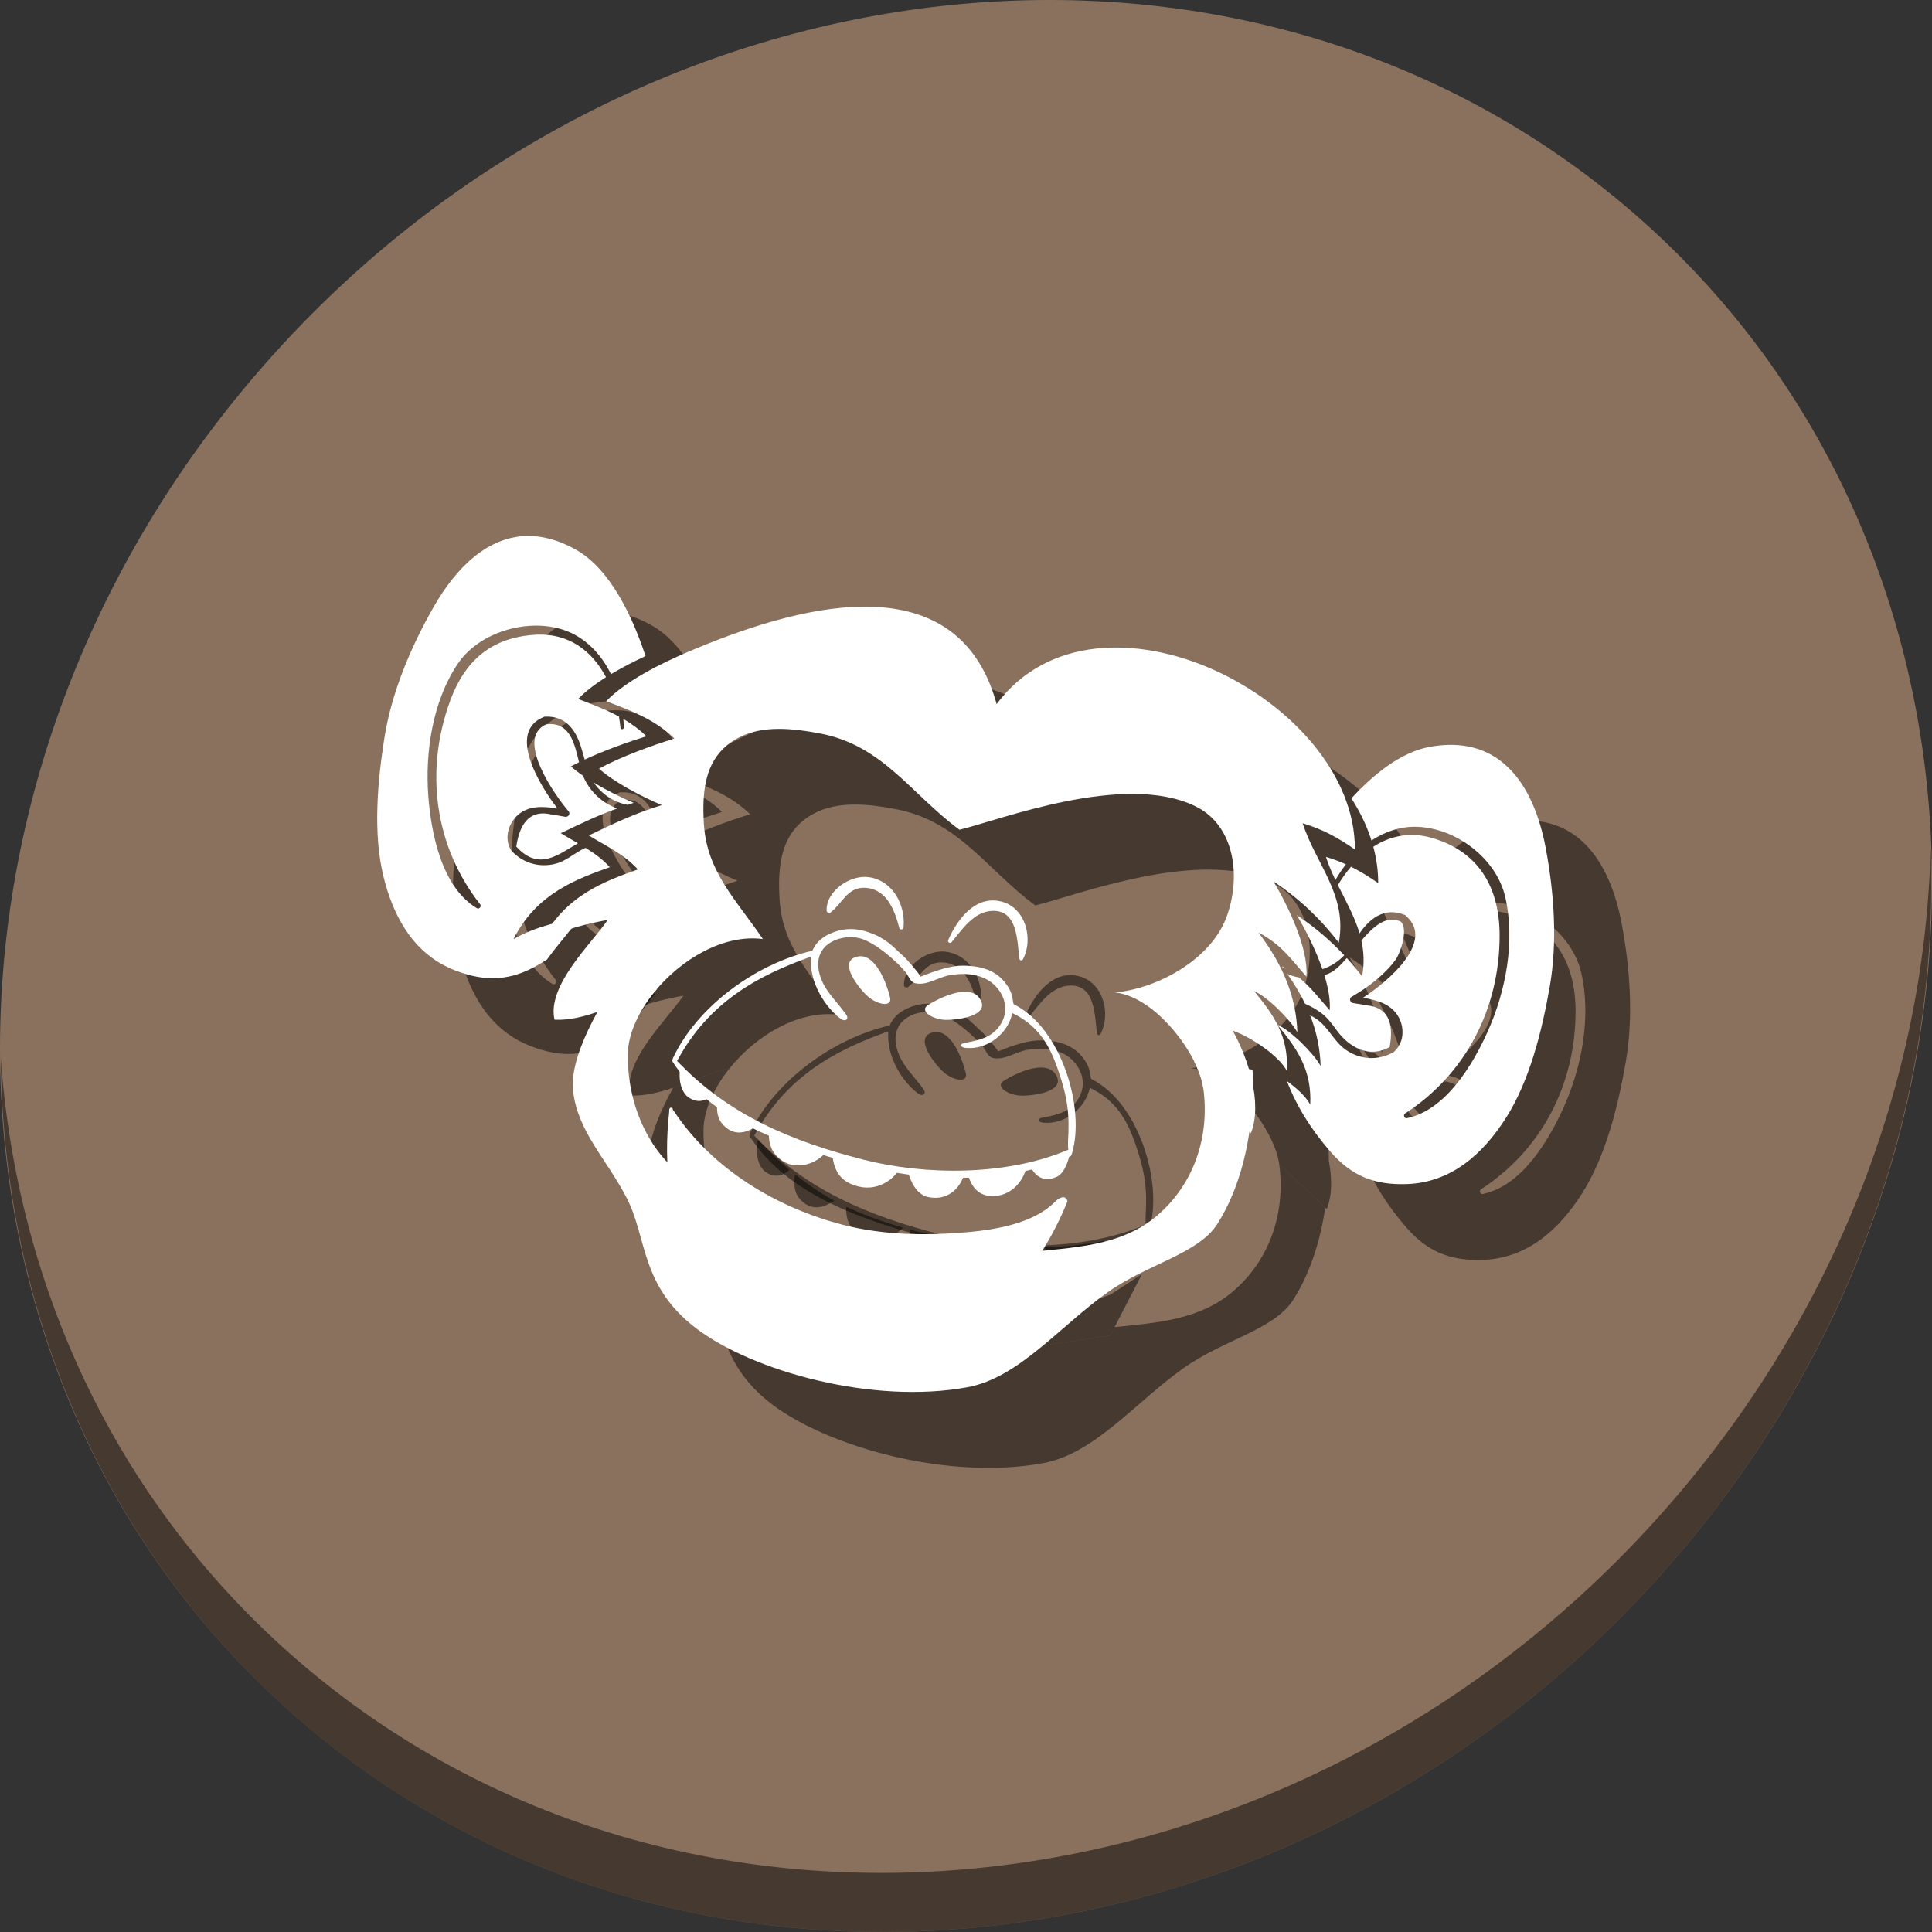 <?xml version="1.0" encoding="UTF-8" standalone="no"?>
<svg
   xmlns:dc="http://purl.org/dc/elements/1.1/"
   xmlns:cc="http://creativecommons.org/ns#"
   xmlns:rdf="http://www.w3.org/1999/02/22-rdf-syntax-ns#"
   xmlns:svg="http://www.w3.org/2000/svg"
   xmlns="http://www.w3.org/2000/svg"
   xmlns:sodipodi="http://sodipodi.sourceforge.net/DTD/sodipodi-0.dtd"
   xmlns:inkscape="http://www.inkscape.org/namespaces/inkscape"
   viewBox="0 0 512 512"
   height="512"
   width="512"
   version="1.1"
   id="svg2"
   inkscape:version="0.92.2 2405546, 2018-03-11"
   sodipodi:docname="etherape.svg">
  <rect x="0" y="0" width="512" height="512" fill="#333333" stroke="none"/>
  <sodipodi:namedview
     pagecolor="#ffffff"
     bordercolor="#666666"
     borderopacity="1"
     objecttolerance="10"
     gridtolerance="10"
     guidetolerance="10"
     inkscape:pageopacity="0"
     inkscape:pageshadow="2"
     inkscape:window-width="1366"
     inkscape:window-height="717"
     id="namedview18"
     showgrid="false"
     inkscape:zoom="0.203125"
     inkscape:cx="-134.10898"
     inkscape:cy="255.72544"
     inkscape:window-x="0"
     inkscape:window-y="0"
     inkscape:window-maximized="1"
     inkscape:current-layer="svg2" />
  <defs
     id="defs6">
    <filter
       height="1.096"
       y="-0.048"
       width="1.096"
       x="-0.048"
       id="filter4329"
       style="color-interpolation-filters:sRGB">
      <feGaussianBlur
         id="feGaussianBlur4331"
         stdDeviation="2.132" />
    </filter>
    <filter
       height="1.033"
       y="-0.016"
       width="1.04"
       x="-0.02"
       id="filter4376"
       style="color-interpolation-filters:sRGB">
      <feGaussianBlur
         id="feGaussianBlur4378"
         stdDeviation="1.174" />
    </filter>
    <filter
       height="1.057"
       y="-0.029"
       width="1.063"
       x="-0.032"
       id="filter4436"
       style="color-interpolation-filters:sRGB">
      <feGaussianBlur
         id="feGaussianBlur4438"
         stdDeviation="0.635" />
    </filter>
    <clipPath
       clipPathUnits="userSpaceOnUse"
       id="clipPath1972">
      <path
         d="M 0,800 H 800 V 0 H 0 Z"
         id="path1970"
         inkscape:connector-curvature="0" />
    </clipPath>
    <clipPath
       clipPathUnits="userSpaceOnUse"
       id="clipPath1960">
      <path
         d="m 395.167,443.667 c 0.166,-1.501 8.667,-15.167 24.833,-21.833 v 0 c 16.167,-6.668 31,-6.001 36,-4.334 v 0 c 5,1.667 8.25,3.25 8.25,3.25 v 0 l 2.5,8.916 c 0,0 -14.416,-4.5 -34.083,1 v 0 c -19.667,5.501 -25.834,12.001 -28.833,14.667 v 0 c -3.001,2.667 -7.182,8.219 -7.182,8.219 v 0 c 0,0 -1.652,-8.385 -1.485,-9.885"
         id="path1958"
         inkscape:connector-curvature="0" />
    </clipPath>
    <clipPath
       clipPathUnits="userSpaceOnUse"
       id="clipPath1752">
      <path
         d="m 365.666,463 c -8.015,-29.121 -16.06,-60.833 -16,-91.482 v 0 c 0.033,-16.568 -2.033,-26.075 -1.333,-42.185 v 0 c 0.333,-7.667 -0.233,-20.738 3,-25.667 v 0 c 5.121,-7.805 -1.886,-13.928 6,-10.333 v 0 C 380,303.666 409,297.667 422.667,290.667 v 0 c 11.819,-6.054 19.666,-13.667 26.666,-21.334 v 0 c 4.744,8.372 7.917,13.163 12.315,21.924 v 0 c 8.129,16.196 14.591,33.167 22.18,49.756 v 0 c 10.155,22.197 18.181,45.723 23.14,69.594 v 0 c 2.543,12.243 5.177,24.224 -2.954,34.779 v 0 c -18.475,23.984 -53.569,32.892 -82.498,33.04 v 0 c -0.197,0.001 -0.397,0.001 -0.593,0.001 v 0 C 398.946,478.428 379.375,472.141 365.666,463"
         id="path1750"
         inkscape:connector-curvature="0" />
    </clipPath>
    <clipPath
       clipPathUnits="userSpaceOnUse"
       id="clipPath1676">
      <path
         d="M 0,800 H 800 V 0 H 0 Z"
         id="path1674"
         inkscape:connector-curvature="0" />
    </clipPath>
  </defs>
  <g
     id="g4867">
    <path
       style="fill:#8a715e;fill-opacity:1;stroke-width:11.11"
       inkscape:connector-curvature="0"
       d="m 432.913,56.474 c 102.193,88.575 105.827,249.7 8.117,359.899 C 343.32,526.572 181.28,544.101 79.087,455.526 -23.106,366.951 -26.74,205.826 70.97,95.627 168.68,-14.572 330.72,-32.101 432.913,56.474 Z"
       id="path870" />
    <path
       style="opacity:1;fill:#000000;fill-opacity:0.49;stroke-width:11.11"
       inkscape:connector-curvature="0"
       d="M 511.636,224.904 C 510.084,286.215 486.474,349.058 440.669,400.718 342.959,510.917 180.919,528.446 78.726,439.871 30.827,398.356 4.497,340.923 0.194,280.229 0.799,346.585 27.117,410.482 79.079,455.519 181.272,544.094 343.32,526.556 441.022,416.366 490.727,360.308 514.027,291.075 511.636,224.904 Z"
       id="path872" />
    <path
       id="path4737"
       d="M 194.057 282.281 C 193.852 282.522 193.639 282.758 193.441 283.002 C 192.587 283.234 191.733 283.465 190.879 283.713 C 186.917 284.862 182.683 286.749 178.4 288.221 C 175.039 294.305 171.204 302.832 171.908 309.119 C 173.126 319.987 180.694 327.061 186.146 337.594 C 191.599 348.126 189.703 360.95 204.717 372.26 C 219.73 383.57 251.514 392.376 276.521 387.734 C 290.12 385.21 300.898 371.623 313.641 362.574 C 324.33 354.983 337.687 352.422 342.756 344.404 C 347.716 336.559 350.09 327.588 351.207 320.047 C 347.158 316.258 343.173 312.305 339.006 308.531 C 340.728 321.361 336.523 333.894 326.766 342.227 C 317.814 349.871 306.415 350.54 295.385 351.695 L 294.258 353.881 L 255.32 359.773 L 216.596 351.777 L 197.338 333.361 L 197.387 328.584 C 190.496 321.609 186.302 310.91 186.434 299.457 C 186.497 293.904 189.472 287.675 194.057 282.281 z M 336.619 301.459 C 336.931 302.088 337.219 302.711 337.479 303.326 C 337.22 302.711 336.933 302.088 336.621 301.459 L 336.619 301.459 z M 351.094 303.42 C 351.516 304.832 351.874 306.27 352.15 307.715 C 352.161 305.116 352.043 303.549 352.043 303.549 L 351.094 303.42 z "
       style="fill:#000000;fill-opacity:0.49;stroke:none;stroke-width:1.423px;stroke-linecap:butt;stroke-linejoin:miter;stroke-opacity:1" />
    <path
       style="fill:#000000;fill-opacity:0.49;fill-rule:nonzero;stroke:none;stroke-width:1.423"
       d="m 159.709,162.075 c -10.321,0.19 -18.671,8.165 -24.75,18.81 -5.984,10.475 -11.138,22.63 -13.033,34.584 -1.832,11.565 -3.098,25.383 -0.261,36.919 2.696,10.96 8.175,20.68 19.007,24.864 8.139,3.143 14.728,2.738 22.06,-1.511 0.767,-0.445 1.516,-0.903 2.258,-1.366 3.101,-4.28 6.699,-8.209 8.672,-11.115 -4.438,0.837 -11.458,2.223 -17.518,5.666 6.11,-12.205 17.046,-16.018 25.506,-19.041 -1.807,-2.042 -4.078,-3.673 -6.42,-5.128 -0.659,0.289 -1.319,0.629 -1.986,1.037 -2.266,1.386 -4.01,2.853 -6.73,3.35 -4.243,0.774 -8.177,-0.591 -11.026,-3.733 -0.103,-0.114 -0.156,-0.231 -0.183,-0.346 -1.599,-2.882 -0.578,-6.578 1.733,-8.802 2.917,-2.809 6.984,-2.543 10.754,-1.935 -4.875,-6.291 -13.255,-20.211 -3.832,-24.185 0.134,-0.096 0.292,-0.169 0.499,-0.178 0.038,-0.002 0.073,9.7e-4 0.111,0 0.019,-2.5e-4 0.038,-0.005 0.057,-0.004 0.005,2.4e-4 0.009,0.004 0.013,0.004 5.183,-0.144 7.823,3.2 9.343,7.901 0.382,1.18 0.69,2.343 1.005,3.484 5.275,-2.46 11.529,-4.67 16.36,-6.176 -1.909,-1.858 -3.958,-3.338 -6.099,-4.591 0.063,0.755 0.106,1.506 0.115,2.246 0.007,0.561 -0.827,0.663 -0.88,0.087 -0.094,-0.993 -0.239,-1.986 -0.408,-2.978 -3.46,-1.871 -7.128,-3.24 -10.83,-4.657 1.995,-2.055 4.57,-3.992 7.395,-5.778 -3.638,-6.882 -9.823,-11.827 -18.897,-11.234 -11.575,0.757 -18.538,6.914 -22.407,17.486 -6.784,18.536 -4.194,38.531 7.96,53.98 0.41,0.52 -0.246,1.393 -0.85,1.035 -9.352,-5.532 -12.151,-19.808 -12.908,-29.768 -0.889,-11.674 1.174,-25.23 7.848,-35.111 4.225,-6.258 12.463,-9.929 20.337,-10.047 2.625,-0.04 5.208,0.314 7.589,1.1 5.785,1.906 10.001,6.395 12.66,11.759 2.961,-1.777 6.11,-3.385 9.15,-4.789 -3.507,-10.626 -9.395,-23.079 -18.41,-28.179 -4.625,-2.616 -8.966,-3.734 -13.004,-3.66 z m 6.511,49.867 c -0.442,-0.019 -0.914,8.1e-4 -1.419,0.064 -8.514,3.764 2.644,19.268 5.955,23.093 0.535,0.617 -0.157,1.558 -0.888,1.428 -1.221,-0.229 -2.448,-0.434 -3.677,-0.612 -5.172,-1.253 -8.282,1.577 -9.331,8.491 0.002,0.003 0.005,0.003 0.008,0.006 5.954,6.588 11.005,2.193 16.337,-0.869 -1.573,-0.916 -3.13,-1.785 -4.55,-2.668 5.743,-2.782 10.091,-4.803 14.984,-6.579 -1.902,-0.644 -3.682,-1.716 -5.207,-3.108 -1.665,-1.52 -2.947,-3.352 -3.833,-5.419 -0.017,-0.04 -0.031,-0.086 -0.047,-0.127 -1.226,-0.842 -2.319,-1.677 -3.195,-2.477 0.679,-0.373 1.398,-0.742 2.137,-1.107 -1.093,-4.509 -2.191,-9.899 -7.274,-10.117 z m 11.245,15.557 c 0.449,0.685 0.976,1.346 1.612,1.98 2.162,2.157 4.599,3.357 7.297,3.873 0.535,-0.176 1.063,-0.353 1.619,-0.527 -3.388,-1.422 -7.202,-3.332 -10.527,-5.326 z"
       id="path4739"
       inkscape:connector-curvature="0" />
    <path
       style="fill:#000000;fill-opacity:0.49;fill-rule:nonzero;stroke:none;stroke-width:1.423"
       d="m 403.893,217.456 c -1.576,0.042 -3.234,0.219 -4.975,0.544 -7.507,1.403 -14.693,7.144 -20.666,13.633 2.296,3.564 4.113,7.311 5.334,11.175 3.505,-2.313 7.515,-3.722 11.81,-3.639 10.512,0.203 21.25,8.344 23.626,18.54 2.727,11.699 0.192,25.043 -4.672,35.826 -3.999,8.858 -11.105,20.752 -21.395,22.882 -0.68,0.14 -1.029,-0.891 -0.474,-1.249 16.13,-10.427 25.12,-27.979 25.064,-47.307 -0.037,-12.445 -5.369,-22.003 -17.748,-25.686 -5.962,-1.774 -11.273,-0.585 -15.731,2.284 0.85,3.155 1.306,6.379 1.292,9.637 -2.473,-1.713 -4.769,-3.134 -7.21,-4.34 -1.281,1.509 -2.444,3.148 -3.471,4.869 2.125,4.27 4.43,8.341 5.744,12.793 0.481,-0.709 0.989,-1.396 1.568,-2.027 2.029,-2.214 4.227,-3.509 6.749,-3.575 1.091,-0.028 2.245,0.18 3.469,0.637 0.027,0.008 0.054,0.018 0.081,0.028 0.035,0.013 0.069,0.022 0.104,0.036 0.198,0.078 0.324,0.201 0.419,0.34 7.596,6.821 -4.781,17.247 -11.468,21.625 3.758,0.645 7.672,1.711 9.537,5.309 1.484,2.863 1.258,6.672 -1.205,8.889 -0.062,0.1 -0.15,0.192 -0.285,0.266 -4.132,2.281 -8.922,2.022 -12.8,-0.795 -3.001,-2.183 -4.418,-5.772 -7.452,-7.937 -0.583,-0.416 -1.2,-0.762 -1.829,-1.081 1.73,4.407 2.639,8.838 2.796,13.439 -1.858,-3.346 -7.899,-9.394 -11.478,-10.947 5.317,6.443 9.15,12.025 8.715,21.191 -1.108,-2.062 -3.485,-4.299 -6.182,-6.237 2.657,6.898 6.529,12.956 11.534,18.718 5.559,6.399 11.661,8.917 20.378,8.583 11.605,-0.445 19.936,-7.867 26.041,-17.361 6.425,-9.993 9.708,-23.474 11.725,-35.009 2.083,-11.92 1.146,-25.091 -1.118,-36.94 -2.899,-15.182 -10.591,-27.519 -25.829,-27.116 z m -32.391,29.695 c 0.696,2.14 1.575,4.165 2.52,6.137 0.814,-1.445 1.752,-2.84 2.792,-4.162 -1.65,-0.743 -3.386,-1.398 -5.313,-1.974 z m -7.718,15.442 c 2.234,3.757 4.978,9.054 6.796,14.323 2.115,-0.688 4.086,-1.897 5.778,-3.677 -3.712,-3.971 -7.815,-7.484 -12.574,-10.646 z m 25.557,1.2 c -3.044,-0.173 -5.803,2.463 -8.43,5.536 0.641,2.918 0.82,6.022 0.187,9.479 -1.304,-1.69 -2.655,-3.298 -4.058,-4.84 -1.575,1.824 -3.129,3.378 -4.689,4.06 -0.414,0.181 -0.831,0.337 -1.251,0.48 1.018,3.307 1.615,6.54 1.415,9.307 -2.878,-3.252 -5.059,-6.186 -8.169,-8.704 -1.04,-0.175 -2.062,-0.479 -3.051,-0.918 1.87,2.658 3.433,5.283 4.691,7.905 1.593,0.68 3.106,1.527 4.438,2.556 1.678,1.297 2.768,2.881 4.017,4.568 3.251,4.39 8.456,7.395 13.953,4.351 0.003,-9.6e-4 0.005,-5.4e-4 0.008,-0.002 1.255,-6.889 -0.769,-10.581 -6.076,-11.068 -1.221,-0.23 -2.446,-0.434 -3.675,-0.612 -0.723,-0.113 -1.071,-1.231 -0.378,-1.631 2.821,-1.635 5.44,-3.416 7.843,-5.628 1.425,-1.314 2.785,-2.677 3.898,-4.274 1.359,-1.95 3.328,-8.066 1.379,-10.021 -0.698,-0.334 -1.381,-0.506 -2.05,-0.544 z m -29.528,12.364 c 0.076,0.1 0.144,0.199 0.219,0.299 0.314,0.119 0.628,0.231 0.945,0.333 -0.374,-0.214 -0.76,-0.426 -1.164,-0.631 z"
       id="path4741"
       inkscape:connector-curvature="0" />
    <path
       inkscape:connector-curvature="0"
       style="fill:#000000;fill-opacity:0.49;fill-rule:nonzero;stroke:none;stroke-width:1.423"
       d="m 249.399,180.806 c -15.733,-0.025 -33.476,6.244 -46.871,11.937 -7.34,3.119 -16.59,7.727 -21.841,13.135 6.446,2.467 12.807,4.74 18.102,9.893 -5.997,1.871 -14.215,4.818 -19.991,7.992 3.608,3.294 10.782,7.202 16.636,9.658 -6.896,2.153 -11.959,4.476 -19.337,8.05 4.153,2.582 9.459,5.015 12.995,9.01 -8.46,3.022 -19.396,6.835 -25.506,19.041 6.06,-3.443 13.08,-4.829 17.518,-5.666 -4.269,6.288 -16.168,17.339 -14.108,26.454 7.934,0.438 16.393,-4.425 23.883,-6.598 0.854,-0.248 1.708,-0.479 2.562,-0.71 7.059,-8.694 18.366,-15.429 28.788,-14.072 -6.918,-10.273 -14.883,-17.752 -15.634,-30.583 -0.53,-9.065 0.251,-18.059 9.165,-22.787 6.434,-3.411 14.635,-2.454 21.55,-1.147 16.781,3.173 23.994,15.886 37.046,25.544 10.458,-2.489 43.723,-15.495 62.622,-6.189 10.557,5.196 12.12,19.051 8.066,29.615 -4.195,10.929 -17.973,18.638 -29.464,19.71 10.721,1.081 22.202,16.334 23.426,25.427 5.2e-4,0.004 9.7e-4,0.008 0.002,0.011 4.303,3.898 8.414,7.992 12.6,11.893 3.193,-8.055 -0.81,-20.158 -4.84,-27.235 4.787,1.68 12.174,6.556 14.408,10.714 0.435,-9.165 -3.399,-14.747 -8.715,-21.191 3.579,1.552 9.62,7.6 11.478,10.947 -0.31,-9.096 -3.551,-17.532 -10.293,-26.419 5.973,3.042 8.614,7.037 12.702,11.657 0.548,-7.6 -4.863,-18.718 -8.731,-25.221 6.872,4.566 12.395,9.84 17.314,16.214 2.321,-12.675 -6.03,-20.686 -9.596,-31.656 5.377,1.609 9.309,3.797 13.856,6.947 0.164,-39.696 -68.218,-74.39 -94.977,-38.55 -5.355,-19.483 -19.079,-25.802 -34.813,-25.827 z"
       id="path4743" />
    <path
       inkscape:connector-curvature="0"
       id="path4745"
       style="fill:#000000;fill-opacity:0.49;fill-rule:nonzero;stroke:none;stroke-width:1.423"
       d="m 255.907,284.224 c -0.818,-3.347 -3.802,-11.735 -8.619,-10.646 -5.487,1.239 0.662,8.725 2.838,10.606 2.526,2.185 6.627,2.973 5.781,0.04" />
    <g
       clip-path="url(#clipPath1960)"
       id="g4751"
       transform="matrix(1.446,-0.142,-0.142,-1.446,-309.274,1013.111)"
       style="fill:#000000;fill-opacity:0.49">
      <g
         transform="translate(398.625,454.875)"
         id="g4749"
         style="fill:#000000;fill-opacity:0.49">
        <path
           inkscape:connector-curvature="0"
           id="path4747"
           style="fill:#000000;fill-opacity:0.49;fill-rule:nonzero;stroke:none"
           d="m 0,0 c -1.992,-1.707 -2.557,-6.484 -0.5,-8.188 2.267,-1.877 4.717,-0.239 5.846,1.929 -0.332,-2.686 -2.032,-5.5 0.279,-7.938 2.657,-2.804 6.183,-0.328 8.386,1.475 -0.5,-3.004 -1.673,-6.11 1.365,-8.623 2.955,-2.445 7.796,-0.775 9.298,2.431 -0.335,-3.887 -0.092,-6.995 4.068,-8.468 3.769,-1.335 7.612,0.921 8.933,4.472 0.14,-2.391 0.674,-6.717 3.533,-7.632 4.167,-1.333 6.989,1.968 7.508,5.306 -0.023,-3.387 1.222,-6.532 5.167,-6.313 3.519,0.196 6.094,3.523 6.163,6.955 -0.074,-2.682 1.504,-5.832 5.017,-4.531 1.981,0.734 3.937,5.813 2.375,8.313" />
      </g>
    </g>
    <path
       style="fill:#000000;fill-opacity:0.49;stroke:none;stroke-width:0.967px;stroke-linecap:butt;stroke-linejoin:miter;stroke-opacity:1"
       d="m 197.338,333.361 0.191,-19.06 6.018,8.221 13.049,11.576 16.101,7.787 17.995,5.472 16.522,1.368 16.206,-1.789 10.944,-3.894 8.29,-5.435 -8.395,16.274 -38.936,5.893 -38.726,-7.998 z"
       id="path4753"
       inkscape:connector-curvature="0" />
    <g
       clip-path="url(#clipPath1972)"
       id="g4773"
       transform="matrix(1.446,-0.142,-0.142,-1.446,-309.274,1013.111)"
       style="fill:#000000;fill-opacity:0.49">
      <g
         transform="translate(442.375,456.75)"
         id="g4755"
         style="fill:#000000;fill-opacity:0.49" />
      <g
         transform="translate(466.25,431.917)"
         id="g4759"
         style="fill:#000000;fill-opacity:0.49">
        <path
           inkscape:connector-curvature="0"
           id="path4757"
           style="fill:#000000;fill-opacity:0.49;fill-rule:nonzero;stroke:none"
           d="m 0,0 c -0.073,-0.455 -0.108,-1.033 -0.101,-1.54 -0.072,0.005 -0.148,0.002 -0.232,-0.024 -11.435,-3.555 -26.082,-2.098 -37.214,1.945 -12.704,4.614 -23.678,10.509 -32.052,21.255 0.033,0.038 0.067,0.066 0.099,0.114 6.75,9.99 16.031,13.927 26.094,16.427 -0.844,-4.781 1.878,-9.667 4.323,-11.844 0.724,-0.644 1.547,-0.218 1.055,0.669 -1.159,2.089 -3.086,4.281 -3.805,6.581 -2.084,6.667 4.059,8.331 7.583,7.084 2.605,-0.922 6.245,-4.703 7.749,-6.975 0.536,-0.81 0.669,-1.933 1.653,-2.229 2.098,-0.63 4.098,0.704 6.348,0.87 2.837,0.21 5.354,-0.335 7.167,-1.833 2.107,-1.741 3.583,-5.417 0.833,-8.417 -1.713,-1.869 -3.917,-2.083 -6.583,-2.333 -0.936,-0.088 -0.779,-0.729 0.166,-0.917 3.937,-0.779 8,1.917 9.084,5.5 4.583,-2.75 6.214,-6.643 7.25,-10.916 C 0.75,7.917 0.775,4.83 0,0 m -7.417,25.917 c -0.134,0.084 0.064,1.605 -0.583,3 -1.427,3.074 -4,4.5 -8,4.916 -2.958,0.308 -7.167,-1.092 -7.833,-1.25 -0.274,0.711 -2.197,3.425 -2.667,3.917 -1.326,1.389 -2.417,3.167 -5,4.583 -2.656,1.457 -5.211,1.907 -8.154,0.881 -1.649,-0.576 -2.736,-1.547 -3.391,-2.741 -10.596,-1.35 -21.927,-8.122 -27.205,-16.952 -0.072,-0.12 -0.111,-0.23 -0.135,-0.334 -0.077,-0.091 -0.104,-0.225 -0.027,-0.377 5.885,-11.513 19.576,-17.388 30.997,-21.732 11.822,-4.496 27.198,-6.733 39.415,-2.597 0.046,0.015 0.077,0.044 0.116,0.067 0.094,-0.062 0.22,0.053 0.384,0.452 3.25,7.917 0.368,23.005 -7.917,28.167" />
      </g>
      <g
         transform="translate(440.193,473.717)"
         id="g4767"
         style="fill:#000000;fill-opacity:0.49">
        <path
           inkscape:connector-curvature="0"
           id="path4765"
           style="fill:#000000;fill-opacity:0.49;fill-rule:nonzero;stroke:none"
           d="m 0,0 c 0.771,4.066 -1.041,8.66 -5.354,9.774 -3.288,0.849 -8.086,-1.686 -8.322,-5.316 -0.023,-0.348 0.408,-0.575 0.693,-0.398 2.351,1.462 3.536,4.424 6.862,3.837 C -2.327,7.228 -1.28,3.264 -0.783,0 -0.723,-0.395 -0.072,-0.381 0,0" />
      </g>
      <g
         transform="translate(448.661,470.213)"
         id="g4771"
         style="fill:#000000;fill-opacity:0.49">
        <path
           inkscape:connector-curvature="0"
           id="path4769"
           style="fill:#000000;fill-opacity:0.49;fill-rule:nonzero;stroke:none"
           d="m 0,0 c 2.136,2.12 4.532,5.104 7.847,4.961 4.786,-0.208 4.057,-5.922 4.183,-9.185 0.013,-0.339 0.442,-0.448 0.626,-0.169 C 14.944,-0.932 14.101,4.858 9.849,6.46 5.212,8.206 1.44,4.06 -0.577,0.445 -0.778,0.083 -0.3,-0.298 0,0" />
      </g>
    </g>
    <path
       d="m 266.158,286.324 c 2.924,-1.822 10.92,-5.737 13.605,-1.591 3.059,4.721 -6.571,5.778 -9.442,5.603 -3.333,-0.203 -6.818,-2.505 -4.163,-4.012"
       style="fill:#000000;fill-opacity:0.49;fill-rule:nonzero;stroke:none;stroke-width:1.423"
       id="path4775"
       inkscape:connector-curvature="0" />
    <g
       transform="matrix(0.967,0,0,0.967,8.861,41.071)"
       id="g4735">
      <path
         inkscape:connector-curvature="0"
         style="fill:#ffffff;fill-opacity:1;stroke:none;stroke-width:1.471px;stroke-linecap:butt;stroke-linejoin:miter;stroke-opacity:1"
         d="m 159.395,226.986 c 0,0 -12.776,18.2 -11.518,29.436 1.259,11.235 9.082,18.549 14.719,29.438 5.637,10.888 3.677,24.144 19.197,35.836 15.52,11.692 48.379,20.796 74.23,15.998 14.058,-2.609 25.198,-16.655 38.371,-26.01 11.051,-7.847 24.859,-10.497 30.1,-18.785 11.487,-18.169 9.6,-42.234 9.6,-42.234 l -15.943,-2.16 c 1.289,2.599 2.172,5.122 2.465,7.299 1.784,13.267 -2.563,26.229 -12.652,34.846 -10.203,8.712 -23.486,8.651 -35.936,10.172 -15.352,1.877 -31.793,2.297 -47.137,-0.414 -16.849,-2.977 -34.819,-11.632 -47.078,-20.717 -9.237,-6.845 -15.078,-19.534 -14.92,-33.256 0.067,-5.786 3.186,-12.285 7.99,-17.891 z"
         id="path162" />
      <path
         style="fill:#ffffff;fill-opacity:1;fill-rule:nonzero;stroke:none;stroke-width:1.471"
         d="m 135.267,104.414 c -10.67,0.196 -19.301,8.44 -25.586,19.445 -6.186,10.829 -11.515,23.394 -13.473,35.752 -1.894,11.956 -3.203,26.24 -0.27,38.166 2.787,11.331 8.451,21.378 19.648,25.703 8.414,3.249 15.225,2.831 22.805,-1.562 0.793,-0.46 1.568,-0.933 2.334,-1.412 3.206,-4.425 6.925,-8.486 8.965,-11.49 -4.588,0.865 -11.845,2.298 -18.109,5.857 6.316,-12.617 17.621,-16.559 26.367,-19.684 -1.868,-2.111 -4.216,-3.797 -6.637,-5.301 -0.681,0.299 -1.364,0.651 -2.053,1.072 -2.343,1.433 -4.145,2.949 -6.957,3.463 -4.386,0.8 -8.453,-0.611 -11.398,-3.859 -0.107,-0.117 -0.161,-0.238 -0.189,-0.357 -1.653,-2.98 -0.597,-6.8 1.791,-9.1 3.015,-2.904 7.22,-2.629 11.117,-2 -5.04,-6.503 -13.703,-20.894 -3.961,-25.002 0.139,-0.099 0.301,-0.174 0.516,-0.184 0.04,-0.002 0.076,0.001 0.115,0 0.019,-2.6e-4 0.04,-0.005 0.059,-0.004 0.005,2.4e-4 0.009,0.004 0.014,0.004 5.358,-0.149 8.087,3.308 9.658,8.168 0.395,1.22 0.713,2.423 1.039,3.602 5.454,-2.543 11.918,-4.827 16.912,-6.385 -1.974,-1.921 -4.092,-3.451 -6.305,-4.746 0.065,0.78 0.11,1.556 0.119,2.322 0.007,0.58 -0.855,0.685 -0.91,0.09 -0.098,-1.026 -0.247,-2.054 -0.422,-3.078 -3.577,-1.934 -7.368,-3.35 -11.195,-4.814 2.062,-2.124 4.724,-4.127 7.645,-5.973 -3.761,-7.115 -10.154,-12.226 -19.535,-11.613 -11.965,0.783 -19.164,7.147 -23.164,18.076 -7.013,19.162 -4.336,39.832 8.229,55.803 0.424,0.538 -0.254,1.44 -0.879,1.07 -9.668,-5.719 -12.561,-20.477 -13.344,-30.773 -0.919,-12.068 1.214,-26.081 8.113,-36.297 4.367,-6.47 12.884,-10.264 21.023,-10.387 2.713,-0.041 5.384,0.325 7.846,1.137 5.98,1.97 10.338,6.611 13.088,12.156 3.061,-1.837 6.316,-3.5 9.459,-4.951 -3.626,-10.985 -9.712,-23.858 -19.031,-29.131 -4.781,-2.705 -9.268,-3.86 -13.443,-3.783 z m 6.73,51.551 c -0.457,-0.02 -0.945,8.4e-4 -1.467,0.066 -8.802,3.891 2.733,19.918 6.156,23.873 0.553,0.638 -0.162,1.61 -0.918,1.477 -1.262,-0.236 -2.53,-0.449 -3.801,-0.633 -5.347,-1.295 -8.561,1.63 -9.646,8.777 0.002,0.003 0.005,0.003 0.008,0.006 6.155,6.81 11.377,2.267 16.889,-0.898 -1.626,-0.947 -3.235,-1.845 -4.703,-2.758 5.937,-2.876 10.431,-4.965 15.49,-6.801 -1.966,-0.665 -3.806,-1.774 -5.383,-3.213 -1.721,-1.572 -3.046,-3.465 -3.963,-5.602 -0.018,-0.041 -0.032,-0.089 -0.049,-0.131 -1.267,-0.871 -2.397,-1.734 -3.303,-2.561 0.702,-0.386 1.445,-0.767 2.209,-1.145 -1.13,-4.662 -2.265,-10.233 -7.52,-10.459 z m 11.625,16.082 c 0.464,0.708 1.009,1.391 1.666,2.047 2.235,2.23 4.755,3.471 7.543,4.004 0.553,-0.182 1.099,-0.365 1.674,-0.545 -3.502,-1.47 -7.446,-3.445 -10.883,-5.506 z"
         id="path1884"
         inkscape:connector-curvature="0" />
      <path
         style="fill:#ffffff;fill-opacity:1;fill-rule:nonzero;stroke:none;stroke-width:1.471"
         d="m 387.695,161.665 c -1.63,0.043 -3.343,0.226 -5.143,0.562 -7.76,1.45 -15.189,7.385 -21.363,14.094 2.374,3.684 4.252,7.557 5.514,11.553 3.624,-2.391 7.769,-3.847 12.209,-3.762 10.867,0.21 21.968,8.625 24.424,19.166 2.819,12.094 0.199,25.889 -4.83,37.035 -4.134,9.157 -11.48,21.453 -22.117,23.654 -0.702,0.145 -1.063,-0.921 -0.49,-1.291 16.674,-10.779 25.969,-28.923 25.91,-48.904 -0.038,-12.866 -5.55,-22.746 -18.348,-26.553 -6.164,-1.834 -11.653,-0.605 -16.262,2.361 0.878,3.262 1.35,6.594 1.336,9.963 -2.557,-1.771 -4.93,-3.24 -7.453,-4.486 -1.324,1.56 -2.526,3.255 -3.588,5.033 2.197,4.414 4.58,8.623 5.938,13.225 0.497,-0.733 1.022,-1.443 1.621,-2.096 2.097,-2.288 4.37,-3.627 6.977,-3.695 1.128,-0.029 2.321,0.186 3.586,0.658 0.028,0.008 0.056,0.019 0.084,0.029 0.036,0.014 0.071,0.023 0.107,0.037 0.205,0.08 0.335,0.208 0.434,0.352 7.852,7.051 -4.942,17.829 -11.855,22.355 3.885,0.667 7.931,1.768 9.859,5.488 1.535,2.96 1.3,6.897 -1.246,9.189 -0.065,0.104 -0.156,0.199 -0.295,0.275 -4.272,2.358 -9.223,2.091 -13.232,-0.822 -3.103,-2.257 -4.568,-5.967 -7.703,-8.205 -0.603,-0.43 -1.24,-0.787 -1.891,-1.117 1.789,4.555 2.728,9.136 2.891,13.893 -1.92,-3.459 -8.166,-9.711 -11.865,-11.316 5.496,6.661 9.459,12.431 9.01,21.906 -1.145,-2.132 -3.603,-4.444 -6.391,-6.447 2.747,7.13 6.749,13.394 11.924,19.35 5.747,6.615 12.055,9.219 21.066,8.873 11.997,-0.46 20.609,-8.132 26.92,-17.947 6.642,-10.33 10.036,-24.267 12.121,-36.191 2.153,-12.322 1.184,-25.938 -1.156,-38.188 -2.997,-15.694 -10.948,-28.448 -26.701,-28.031 z m -33.484,30.697 c 0.719,2.212 1.628,4.306 2.605,6.344 0.842,-1.494 1.811,-2.936 2.887,-4.303 -1.706,-0.768 -3.501,-1.445 -5.492,-2.041 z m -7.979,15.963 c 2.31,3.884 5.146,9.36 7.025,14.807 2.186,-0.712 4.224,-1.961 5.973,-3.801 -3.838,-4.105 -8.078,-7.737 -12.998,-11.006 z m 26.42,1.24 c -3.146,-0.178 -5.999,2.547 -8.715,5.723 0.663,3.017 0.848,6.225 0.193,9.799 -1.348,-1.747 -2.745,-3.409 -4.195,-5.004 -1.628,1.886 -3.234,3.492 -4.848,4.197 -0.428,0.187 -0.859,0.348 -1.293,0.496 1.052,3.418 1.669,6.761 1.463,9.621 -2.975,-3.362 -5.23,-6.395 -8.445,-8.998 -1.075,-0.181 -2.132,-0.495 -3.154,-0.949 1.933,2.747 3.549,5.462 4.85,8.172 1.647,0.703 3.211,1.579 4.588,2.643 1.734,1.341 2.861,2.979 4.152,4.723 3.36,4.538 8.742,7.645 14.424,4.498 0.003,-0.001 0.005,-5.6e-4 0.008,-0.002 1.297,-7.122 -0.795,-10.938 -6.281,-11.441 -1.262,-0.238 -2.528,-0.449 -3.799,-0.633 -0.748,-0.117 -1.107,-1.272 -0.391,-1.686 2.916,-1.69 5.624,-3.531 8.107,-5.818 1.473,-1.358 2.879,-2.767 4.029,-4.418 1.405,-2.015 3.441,-8.338 1.426,-10.359 -0.721,-0.345 -1.427,-0.523 -2.119,-0.562 z m -30.525,12.781 c 0.078,0.103 0.149,0.206 0.227,0.309 0.324,0.123 0.649,0.239 0.977,0.344 -0.387,-0.221 -0.786,-0.44 -1.203,-0.652 z"
         id="path1908"
         inkscape:connector-curvature="0" />
      <path
         inkscape:connector-curvature="0"
         style="fill:#ffffff;fill-opacity:1;fill-rule:nonzero;stroke:none;stroke-width:1.471"
         d="m 227.984,123.777 c -16.265,-0.026 -34.606,6.454 -48.453,12.34 -7.588,3.225 -17.15,7.987 -22.578,13.578 6.664,2.55 13.239,4.9 18.713,10.227 -6.2,1.934 -14.695,4.981 -20.666,8.262 3.73,3.405 11.146,7.445 17.197,9.984 -7.129,2.226 -12.363,4.628 -19.99,8.322 4.293,2.669 9.778,5.184 13.434,9.314 -8.746,3.124 -20.051,7.066 -26.367,19.684 6.265,-3.559 13.521,-4.992 18.109,-5.857 -4.413,6.5 -16.714,17.925 -14.584,27.348 8.202,0.453 16.947,-4.575 24.689,-6.82 0.883,-0.256 1.765,-0.495 2.648,-0.734 7.297,-8.987 18.986,-15.95 29.76,-14.547 -7.152,-10.62 -15.386,-18.352 -16.162,-31.615 -0.548,-9.371 0.26,-18.669 9.475,-23.557 6.651,-3.526 15.129,-2.537 22.277,-1.186 17.348,3.281 24.804,16.422 38.297,26.406 10.811,-2.573 45.2,-16.018 64.736,-6.398 10.913,5.372 12.529,19.695 8.338,30.615 -4.336,11.298 -18.58,19.267 -30.459,20.375 11.083,1.118 22.952,16.886 24.217,26.285 5.3e-4,0.004 10e-4,0.008 0.002,0.012 4.449,4.029 8.698,8.262 13.025,12.295 3.301,-8.327 -0.837,-20.839 -5.004,-28.154 4.948,1.737 12.585,6.777 14.895,11.076 0.449,-9.475 -3.513,-15.245 -9.01,-21.906 3.699,1.605 9.945,7.857 11.865,11.316 -0.321,-9.404 -3.671,-18.124 -10.641,-27.311 6.175,3.145 8.905,7.275 13.131,12.051 0.566,-7.857 -5.027,-19.35 -9.025,-26.072 7.104,4.721 12.814,10.172 17.898,16.762 2.399,-13.103 -6.234,-21.385 -9.92,-32.725 5.558,1.663 9.623,3.925 14.324,7.182 0.17,-41.036 -70.522,-76.902 -98.184,-39.852 -5.536,-20.14 -19.724,-26.673 -35.988,-26.699 z"
         id="path1932" />
      <path
         inkscape:connector-curvature="0"
         id="path1948"
         style="fill:#ffffff;fill-opacity:1;fill-rule:nonzero;stroke:none;stroke-width:1.471"
         d="m 234.713,230.688 c -0.846,-3.46 -3.93,-12.131 -8.91,-11.005 -5.673,1.281 0.684,9.019 2.934,10.964 2.611,2.258 6.851,3.074 5.976,0.041" />
      <g
         clip-path="url(#clipPath1960)"
         id="g1956"
         transform="matrix(1.494,-0.147,-0.147,-1.494,-349.552,984.184)">
        <g
           transform="translate(398.625,454.875)"
           id="g1962">
          <path
             inkscape:connector-curvature="0"
             id="path1964"
             style="fill:#ffffff;fill-opacity:1;fill-rule:nonzero;stroke:none"
             d="m 0,0 c -1.992,-1.707 -2.557,-6.484 -0.5,-8.188 2.267,-1.877 4.717,-0.239 5.846,1.929 -0.332,-2.686 -2.032,-5.5 0.279,-7.938 2.657,-2.804 6.183,-0.328 8.386,1.475 -0.5,-3.004 -1.673,-6.11 1.365,-8.623 2.955,-2.445 7.796,-0.775 9.298,2.431 -0.335,-3.887 -0.092,-6.995 4.068,-8.468 3.769,-1.335 7.612,0.921 8.933,4.472 0.14,-2.391 0.674,-6.717 3.533,-7.632 4.167,-1.333 6.989,1.968 7.508,5.306 -0.023,-3.387 1.222,-6.532 5.167,-6.313 3.519,0.196 6.094,3.523 6.163,6.955 -0.074,-2.682 1.504,-5.832 5.017,-4.531 1.981,0.734 3.937,5.813 2.375,8.313" />
        </g>
      </g>
      <path
         style="fill:#ffffff;stroke:none;stroke-width:1px;stroke-linecap:butt;stroke-linejoin:miter;stroke-opacity:1"
         d="m 174.166,281.483 0.197,-19.703 6.221,8.498 13.489,11.966 16.644,8.05 18.602,5.657 17.079,1.414 16.753,-1.849 11.314,-4.025 8.57,-5.618 -8.679,16.823 -40.251,6.092 -40.033,-8.268 z"
         id="path4702"
         inkscape:connector-curvature="0" />
      <g
         clip-path="url(#clipPath1972)"
         id="g1968"
         transform="matrix(1.494,-0.147,-0.147,-1.494,-349.552,984.184)"
         style="fill:#ffffff;fill-opacity:1">
        <g
           transform="translate(442.375,456.75)"
           id="g1974"
           style="fill:#ffffff;fill-opacity:1" />
        <g
           transform="translate(466.25,431.917)"
           id="g1978"
           style="fill:#ffffff;fill-opacity:1">
          <path
             inkscape:connector-curvature="0"
             id="path1980"
             style="fill:#ffffff;fill-opacity:1;fill-rule:nonzero;stroke:none"
             d="m 0,0 c -0.073,-0.455 -0.108,-1.033 -0.101,-1.54 -0.072,0.005 -0.148,0.002 -0.232,-0.024 -11.435,-3.555 -26.082,-2.098 -37.214,1.945 -12.704,4.614 -23.678,10.509 -32.052,21.255 0.033,0.038 0.067,0.066 0.099,0.114 6.75,9.99 16.031,13.927 26.094,16.427 -0.844,-4.781 1.878,-9.667 4.323,-11.844 0.724,-0.644 1.547,-0.218 1.055,0.669 -1.159,2.089 -3.086,4.281 -3.805,6.581 -2.084,6.667 4.059,8.331 7.583,7.084 2.605,-0.922 6.245,-4.703 7.749,-6.975 0.536,-0.81 0.669,-1.933 1.653,-2.229 2.098,-0.63 4.098,0.704 6.348,0.87 2.837,0.21 5.354,-0.335 7.167,-1.833 2.107,-1.741 3.583,-5.417 0.833,-8.417 -1.713,-1.869 -3.917,-2.083 -6.583,-2.333 -0.936,-0.088 -0.779,-0.729 0.166,-0.917 3.937,-0.779 8,1.917 9.084,5.5 4.583,-2.75 6.214,-6.643 7.25,-10.916 C 0.75,7.917 0.775,4.83 0,0 m -7.417,25.917 c -0.134,0.084 0.064,1.605 -0.583,3 -1.427,3.074 -4,4.5 -8,4.916 -2.958,0.308 -7.167,-1.092 -7.833,-1.25 -0.274,0.711 -2.197,3.425 -2.667,3.917 -1.326,1.389 -2.417,3.167 -5,4.583 -2.656,1.457 -5.211,1.907 -8.154,0.881 -1.649,-0.576 -2.736,-1.547 -3.391,-2.741 -10.596,-1.35 -21.927,-8.122 -27.205,-16.952 -0.072,-0.12 -0.111,-0.23 -0.135,-0.334 -0.077,-0.091 -0.104,-0.225 -0.027,-0.377 5.885,-11.513 19.576,-17.388 30.997,-21.732 11.822,-4.496 27.198,-6.733 39.415,-2.597 0.046,0.015 0.077,0.044 0.116,0.067 0.094,-0.062 0.22,0.053 0.384,0.452 3.25,7.917 0.368,23.005 -7.917,28.167" />
        </g>
        <g
           transform="translate(447.509,403.375)"
           id="g1982"
           style="fill:#ffffff;fill-opacity:1">
          <path
             inkscape:connector-curvature="0"
             id="path1984"
             style="fill:#ffffff;fill-opacity:1;fill-rule:nonzero;stroke:none"
             d="m 0,0 c -8.232,-4.801 -17.829,-4.941 -26.914,-2.919 -9.166,2.041 -18.17,7.507 -22.632,16.049 -2.344,4.486 -3.631,9.569 -3.788,14.621 -0.123,3.941 0.576,7.835 0.78,11.757 4.748,-12.099 17.673,-19.741 29.545,-23.759 6.893,-2.332 13.854,-3.772 21.133,-3.732 6.134,0.035 12.663,0.888 17.712,4.644 C 10.991,10.654 6.869,4.006 0,0 m 17.291,18.148 c 0.041,0.51 -0.947,0.535 -1.925,-0.274 -5.241,-4.331 -14.155,-4.182 -20.625,-3.875 -6.193,0.295 -12.64,1.318 -18.459,3.459 -11.709,4.309 -22.655,12.429 -28.583,23.625 -0.064,0.12 -0.13,0.219 -0.197,0.303 0,0.044 0.003,0.088 0.003,0.132 -0.001,0.305 -0.433,0.386 -0.551,0.125 -0.092,-0.063 -0.144,-0.203 -0.113,-0.437 -2.057,-9.614 -2.085,-19.821 2.479,-28.739 4.183,-8.176 12.859,-14.155 21.607,-16.36 9.298,-2.343 19.043,-2.554 27.837,1.632 7.992,3.803 14.766,12.14 18.767,19.884 0.114,0.219 -0.043,0.468 -0.24,0.525" />
        </g>
        <g
           transform="translate(440.193,473.717)"
           id="g1986"
           style="fill:#ffffff;fill-opacity:1">
          <path
             inkscape:connector-curvature="0"
             id="path1988"
             style="fill:#ffffff;fill-opacity:1;fill-rule:nonzero;stroke:none"
             d="m 0,0 c 0.771,4.066 -1.041,8.66 -5.354,9.774 -3.288,0.849 -8.086,-1.686 -8.322,-5.316 -0.023,-0.348 0.408,-0.575 0.693,-0.398 2.351,1.462 3.536,4.424 6.862,3.837 C -2.327,7.228 -1.28,3.264 -0.783,0 -0.723,-0.395 -0.072,-0.381 0,0" />
        </g>
        <g
           transform="translate(448.661,470.213)"
           id="g1990"
           style="fill:#ffffff;fill-opacity:1">
          <path
             inkscape:connector-curvature="0"
             id="path1992"
             style="fill:#ffffff;fill-opacity:1;fill-rule:nonzero;stroke:none"
             d="m 0,0 c 2.136,2.12 4.532,5.104 7.847,4.961 4.786,-0.208 4.057,-5.922 4.183,-9.185 0.013,-0.339 0.442,-0.448 0.626,-0.169 C 14.944,-0.932 14.101,4.858 9.849,6.46 5.212,8.206 1.44,4.06 -0.577,0.445 -0.778,0.083 -0.3,-0.298 0,0" />
        </g>
      </g>
      <path
         d="m 245.31,232.858 c 3.023,-1.883 11.289,-5.93 14.064,-1.645 3.162,4.881 -6.792,5.973 -9.761,5.792 -3.446,-0.209 -7.048,-2.59 -4.303,-4.147"
         style="fill:#ffffff;fill-opacity:1;fill-rule:nonzero;stroke:none;stroke-width:1.471"
         id="path4713"
         inkscape:connector-curvature="0" />
    </g>
  </g>
</svg>
